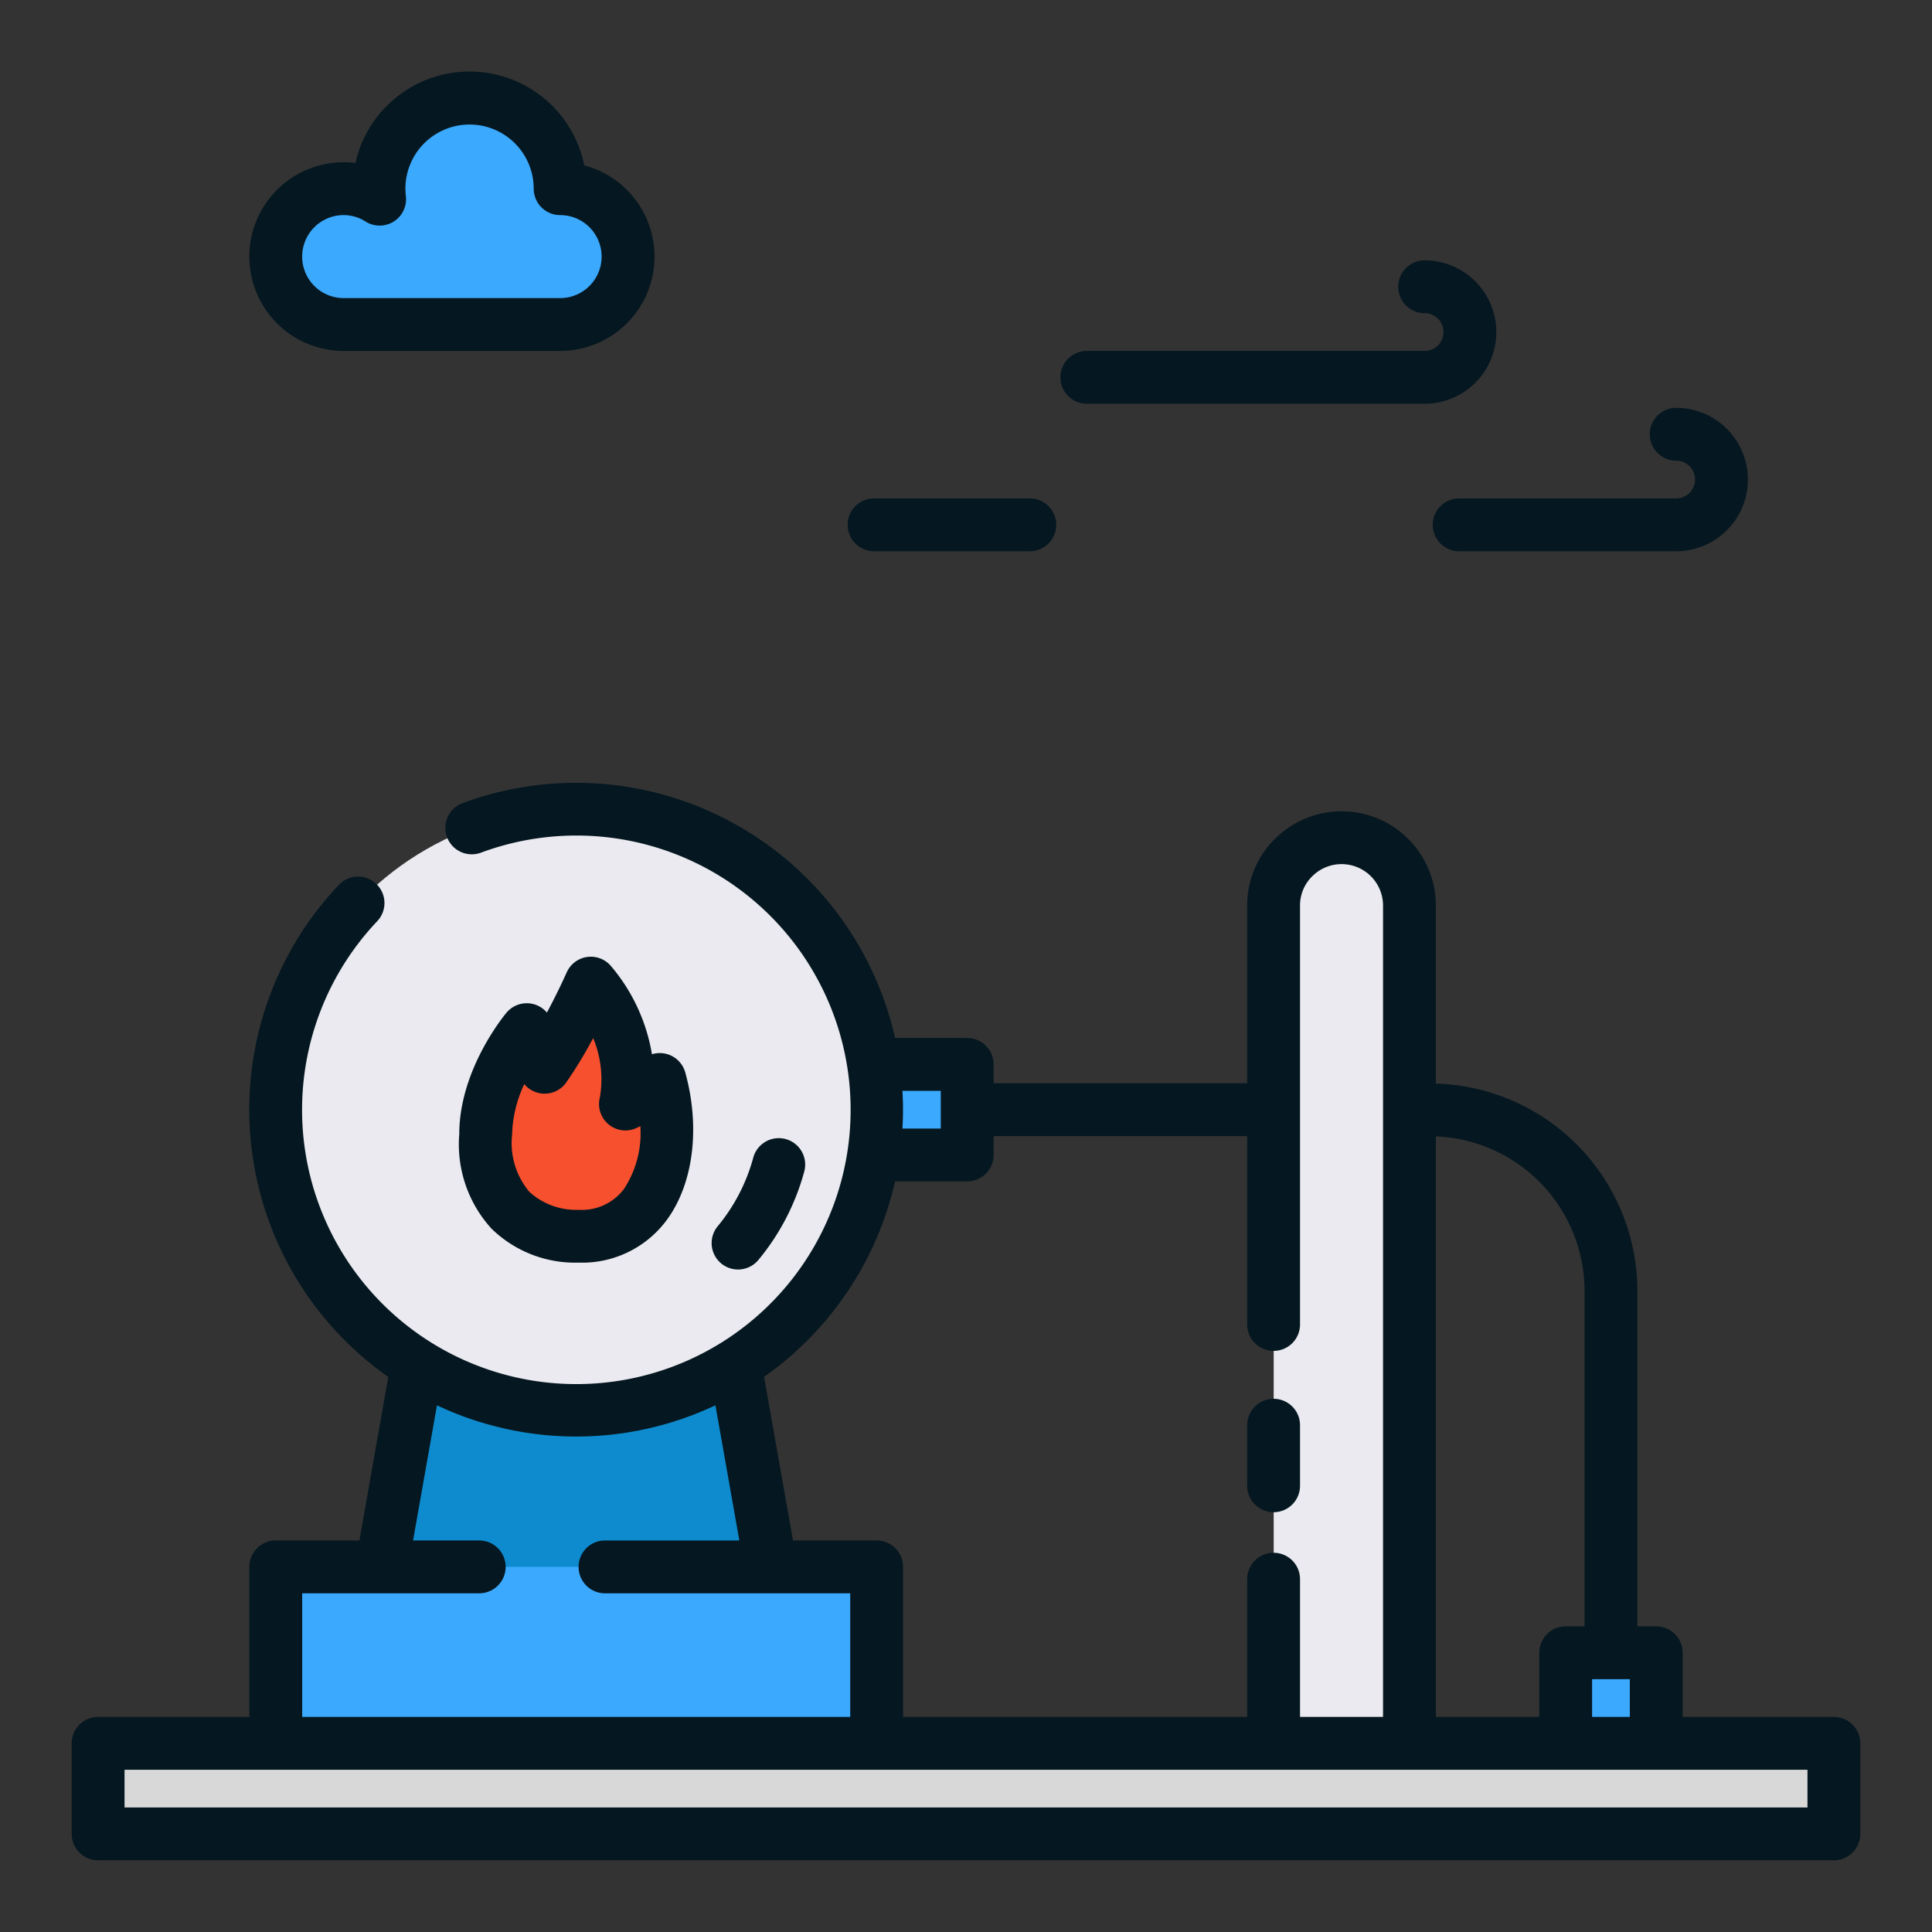 <svg height="512" viewBox="0 0 128 128" width="512" xmlns="http://www.w3.org/2000/svg"><rect x="0" y="0" width="128" height="128" fill="#333333" stroke="none"/><g><g><path d="m54.952 70.519h9.125v6h-9.125z" fill="#3ba9fd"/><path d="m103.731 109.5h6v9h-6z" fill="#3ba9fd"/><path d="m88.885 55.5a4.5 4.5 0 0 1 4.5 4.5v58.5a0 0 0 0 1 0 0h-9a0 0 0 0 1 0 0v-58.5a4.5 4.5 0 0 1 4.5-4.5z" fill="#eaeaf0"/><path d="m52.077 109.5h-27.808l4.308-24.333h19.192z" fill="#0e8bce"/><path d="m18.269 103.808h39.808v14.692h-39.808z" fill="#3ba9fd"/><circle cx="38.173" cy="73.519" fill="#eaeaf0" r="19.904"/><path d="m39.144 65.134a9.573 9.573 0 0 1 2.293 8.012 10.113 10.113 0 0 0 2.276-1.632c1.306 4.717-.074 10.39-5.376 10.39-3.082 0-6.292-1.75-6.16-6.716a12.352 12.352 0 0 1 2.723-6.971 14.741 14.741 0 0 0 1.183 2.491 38.286 38.286 0 0 0 3.061-5.574z" fill="#f7502f"/><path d="m6.5 115.5h115v6h-115z" fill="#d8d8d8"/><path d="m37.109 12.5a6 6 0 1 0 -11.956.7 4.5 4.5 0 1 0 -2.384 8.3h14.34a4.5 4.5 0 0 0 0-9z" fill="#3ba9fd"/></g><g fill="#051720"><path d="m84.38 100.188a1.751 1.751 0 0 0 1.75-1.75v-4.014a1.75 1.75 0 0 0 -3.5 0v4.014a1.751 1.751 0 0 0 1.75 1.75z"/><path d="m50.248 83.472a15.534 15.534 0 0 0 3.036-5.858 1.75 1.75 0 0 0 -3.378-.917 12.055 12.055 0 0 1 -2.358 4.547 1.75 1.75 0 0 0 2.7 2.228z"/><path d="m44.11 80.914c1.819-2.392 2.313-6.172 1.289-9.867a1.751 1.751 0 0 0 -2.206-1.2 12.091 12.091 0 0 0 -2.7-5.826 1.749 1.749 0 0 0 -2.951.411c-.009.019-.542 1.227-1.308 2.654a1.751 1.751 0 0 0 -2.671 0c-.128.152-3.136 3.765-3.135 8.053a8.286 8.286 0 0 0 2.135 6.261 7.934 7.934 0 0 0 5.774 2.252 6.964 6.964 0 0 0 5.773-2.738zm-10.183-5.726a8.3 8.3 0 0 1 .808-3.363 1.75 1.75 0 0 0 2.78-.11 29.657 29.657 0 0 0 1.784-2.94 7.122 7.122 0 0 1 .445 3.931 1.75 1.75 0 0 0 2.466 2.01c.072-.035.144-.072.214-.109a6.724 6.724 0 0 1 -1.1 4.188 3.5 3.5 0 0 1 -2.988 1.359 4.592 4.592 0 0 1 -3.266-1.194 5.015 5.015 0 0 1 -1.143-3.772z"/><path d="m121.5 113.75h-10.02v-4.25a1.751 1.751 0 0 0 -1.75-1.75h-1.25v-22.23a13.757 13.757 0 0 0 -13.35-13.73v-11.79a6.247 6.247 0 0 0 -10.659-4.425 6.169 6.169 0 0 0 -1.841 4.425v11.77h-16.8v-1.25a1.751 1.751 0 0 0 -1.75-1.75h-4.78a21.666 21.666 0 0 0 -28.653-15.561 1.75 1.75 0 0 0 1.217 3.282 18.172 18.172 0 1 1 -6.9 4.57 1.75 1.75 0 1 0 -2.546-2.4 21.637 21.637 0 0 0 3.307 32.565l-1.913 10.834h-5.542a1.751 1.751 0 0 0 -1.75 1.75v9.94h-10.02a1.751 1.751 0 0 0 -1.75 1.75v6a1.751 1.751 0 0 0 1.75 1.75h115a1.751 1.751 0 0 0 1.75-1.75v-6a1.751 1.751 0 0 0 -1.75-1.75zm-16.02 0v-2.5h2.5v2.5zm-.5-28.23v22.23h-1.25a1.751 1.751 0 0 0 -1.75 1.75v4.25h-6.85v-38.46a10.254 10.254 0 0 1 9.85 10.23zm-42.65-13.25v2.5h-2.542c.024-.414.039-.831.039-1.251s-.015-.835-.038-1.249zm-3.034 6h4.784a1.751 1.751 0 0 0 1.75-1.75v-1.25h16.8v12.48a1.75 1.75 0 0 0 3.5 0v-27.75a2.7 2.7 0 0 1 .808-1.943 2.747 2.747 0 0 1 4.692 1.943v53.75h-5.5v-9.125a1.75 1.75 0 0 0 -3.5 0v9.125h-22.8v-9.94a1.751 1.751 0 0 0 -1.75-1.75h-5.543l-1.916-10.839a21.7 21.7 0 0 0 8.679-12.951zm-39.276 27.29h11.73a1.75 1.75 0 0 0 0-3.5h-4.384l1.584-8.955a21.6 21.6 0 0 0 18.449 0l1.584 8.956h-8.9a1.75 1.75 0 0 0 0 3.5h16.247v8.19h-36.31zm99.73 14.19h-111.5v-2.5h111.5z"/><path d="m72.005 26.75h22.381a4.75 4.75 0 0 0 0-9.5 1.75 1.75 0 0 0 0 3.5 1.25 1.25 0 0 1 0 2.5h-22.381a1.75 1.75 0 0 0 0 3.5z"/><path d="m111.052 30.521a1.25 1.25 0 0 1 0 2.5h-14.381a1.75 1.75 0 0 0 0 3.5h14.381a4.75 4.75 0 0 0 0-9.5 1.75 1.75 0 0 0 0 3.5z"/><path d="m57.909 36.521h10.319a1.75 1.75 0 0 0 0-3.5h-10.319a1.75 1.75 0 0 0 0 3.5z"/><path d="m22.769 23.25h14.34a6.25 6.25 0 0 0 1.6-12.293 7.751 7.751 0 0 0 -15.162-.157 6.111 6.111 0 0 0 -.778-.05 6.25 6.25 0 0 0 0 12.5zm0-9a2.694 2.694 0 0 1 1.453.429 1.75 1.75 0 0 0 2.669-1.679 4.541 4.541 0 0 1 -.032-.5 4.25 4.25 0 0 1 8.5 0 1.751 1.751 0 0 0 1.75 1.75 2.75 2.75 0 0 1 0 5.5h-14.34a2.75 2.75 0 0 1 0-5.5z"/></g></g></svg>